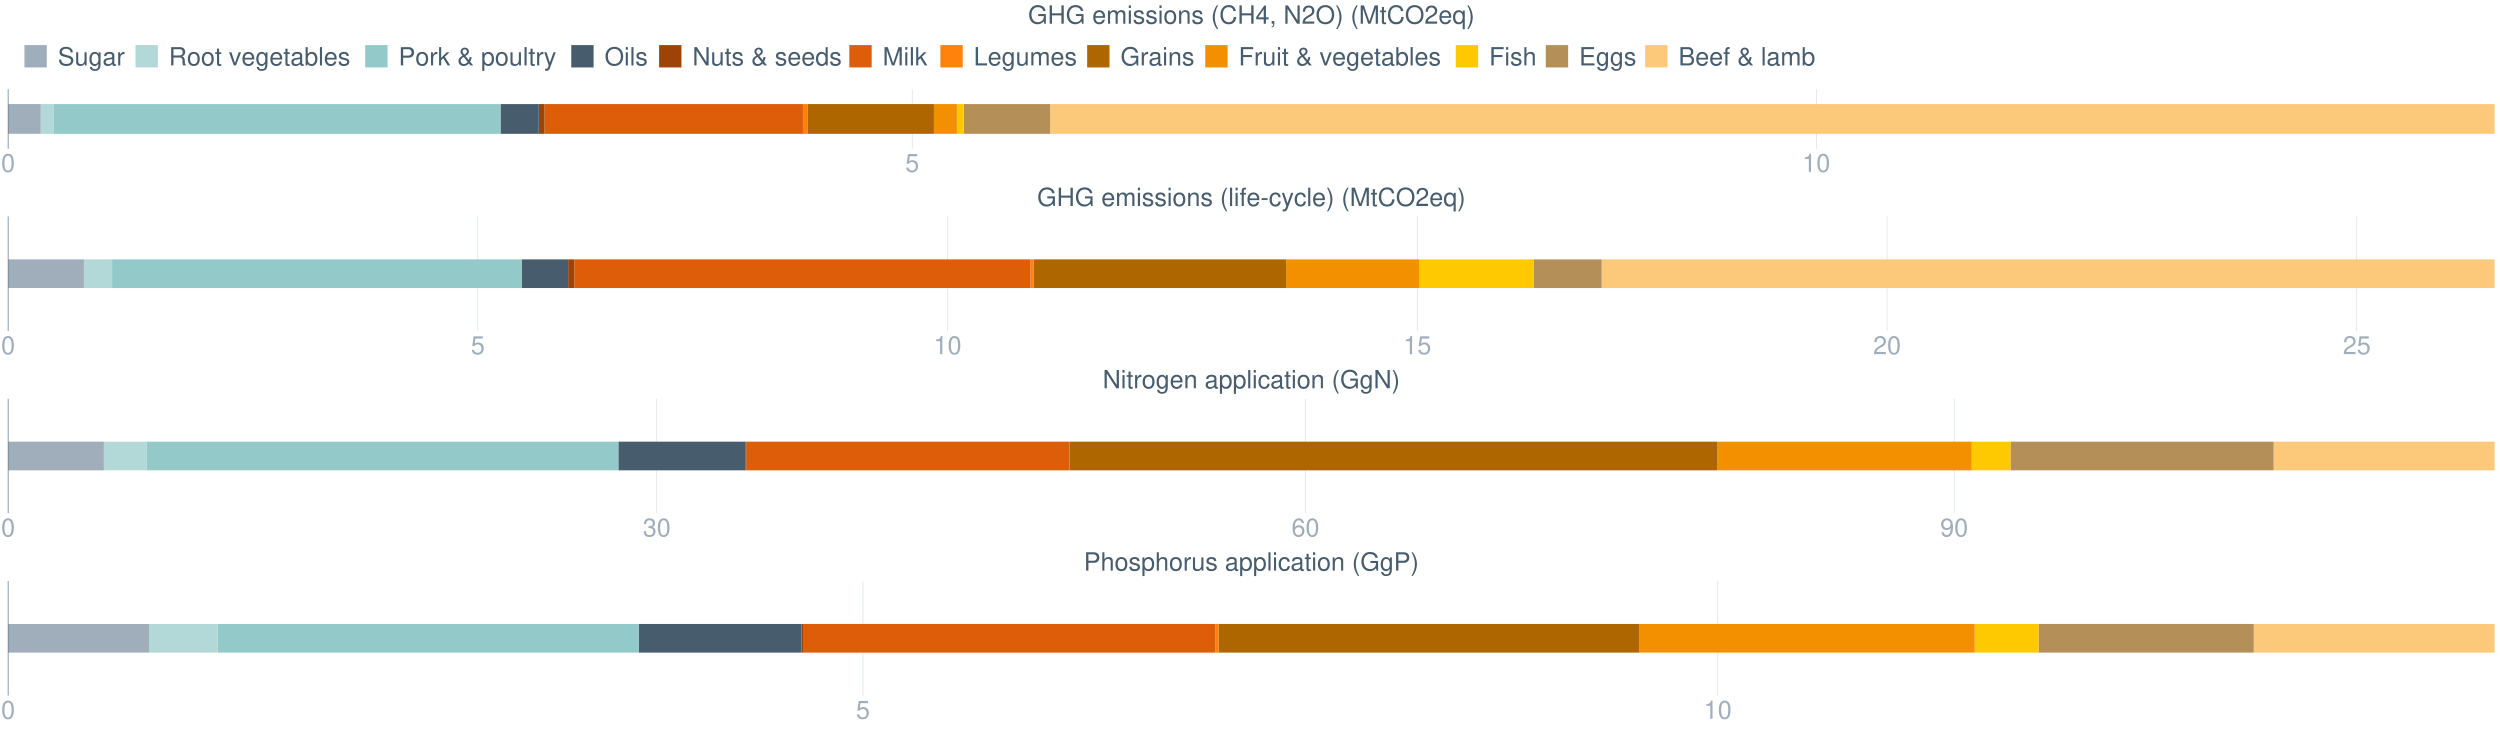<?xml version="1.0" encoding="UTF-8"?>
<svg xmlns="http://www.w3.org/2000/svg" xmlns:xlink="http://www.w3.org/1999/xlink" width="2468.571pt" height="720pt" viewBox="0 0 2468.571 720" version="1.1">
<defs>
<g>
<symbol overflow="visible" id="glyph0-0">
<path style="stroke:none;" d=""/>
</symbol>
<symbol overflow="visible" id="glyph0-1">
<path style="stroke:none;" d="M 6.828 -17.938 C 5.188 -17.938 3.703 -17.188 2.781 -15.984 C 1.641 -14.391 1.062 -12.016 1.062 -8.688 C 1.062 -2.625 3.047 0.578 6.828 0.578 C 10.547 0.578 12.578 -2.625 12.578 -8.531 C 12.578 -12.016 12.031 -14.344 10.875 -15.984 C 9.953 -17.219 8.484 -17.938 6.828 -17.938 Z M 6.828 -16 C 9.188 -16 10.344 -13.594 10.344 -8.734 C 10.344 -3.625 9.203 -1.234 6.781 -1.234 C 4.469 -1.234 3.297 -3.719 3.297 -8.656 C 3.297 -13.594 4.469 -16 6.828 -16 Z M 6.828 -16 "/>
</symbol>
<symbol overflow="visible" id="glyph0-2">
<path style="stroke:none;" d="M 11.812 -17.594 L 2.734 -17.594 L 1.422 -8.016 L 3.422 -8.016 C 4.438 -9.234 5.281 -9.656 6.672 -9.656 C 9.031 -9.656 10.5 -8.047 10.5 -5.438 C 10.5 -2.906 9.031 -1.359 6.656 -1.359 C 4.734 -1.359 3.578 -2.328 3.047 -4.312 L 0.875 -4.312 C 1.172 -2.875 1.422 -2.188 1.938 -1.531 C 2.922 -0.203 4.719 0.578 6.703 0.578 C 10.25 0.578 12.734 -2.016 12.734 -5.734 C 12.734 -9.203 10.422 -11.594 7.047 -11.594 C 5.812 -11.594 4.812 -11.266 3.797 -10.516 L 4.484 -15.438 L 11.812 -15.438 Z M 11.812 -17.594 "/>
</symbol>
<symbol overflow="visible" id="glyph0-3">
<path style="stroke:none;" d="M 6.422 -12.781 L 6.422 0 L 8.609 0 L 8.609 -17.938 L 7.172 -17.938 C 6.406 -15.188 5.906 -14.812 2.531 -14.359 L 2.531 -12.781 Z M 6.422 -12.781 "/>
</symbol>
<symbol overflow="visible" id="glyph0-4">
<path style="stroke:none;" d="M 14.781 -12.781 C 14.781 -14.016 14.719 -14.359 14.312 -15.203 C 13.328 -17.297 11.219 -18.391 8.156 -18.391 C 4.188 -18.391 1.734 -16.344 1.734 -13.078 C 1.734 -10.875 2.906 -9.484 5.281 -8.859 L 9.781 -7.672 C 12.078 -7.078 13.094 -6.156 13.094 -4.734 C 13.094 -3.766 12.578 -2.781 11.812 -2.234 C 11.094 -1.719 9.953 -1.469 8.484 -1.469 C 6.5 -1.469 5.188 -1.938 4.312 -2.984 C 3.641 -3.766 3.344 -4.641 3.375 -5.75 L 1.188 -5.75 C 1.219 -4.094 1.531 -3 2.266 -2.016 C 3.5 -0.297 5.578 0.578 8.344 0.578 C 10.5 0.578 12.25 0.078 13.422 -0.812 C 14.641 -1.781 15.406 -3.406 15.406 -4.969 C 15.406 -7.203 14.016 -8.828 11.562 -9.5 L 7.016 -10.719 C 4.844 -11.312 4.047 -12.016 4.047 -13.406 C 4.047 -15.234 5.656 -16.453 8.094 -16.453 C 10.969 -16.453 12.578 -15.156 12.609 -12.781 Z M 14.781 -12.781 "/>
</symbol>
<symbol overflow="visible" id="glyph0-5">
<path style="stroke:none;" d="M 11.953 0 L 11.953 -13 L 9.906 -13 L 9.906 -5.625 C 9.906 -2.984 8.516 -1.234 6.359 -1.234 C 4.719 -1.234 3.672 -2.234 3.672 -3.797 L 3.672 -13 L 1.609 -13 L 1.609 -2.984 C 1.609 -0.812 3.219 0.578 5.75 0.578 C 7.672 0.578 8.891 -0.094 10.094 -1.812 L 10.094 0 Z M 11.953 0 "/>
</symbol>
<symbol overflow="visible" id="glyph0-6">
<path style="stroke:none;" d="M 10.031 -13 L 10.031 -11.109 C 8.984 -12.672 7.844 -13.375 6.203 -13.375 C 3.047 -13.375 0.875 -10.453 0.875 -6.281 C 0.875 -4.094 1.391 -2.5 2.5 -1.188 C 3.469 -0.047 4.719 0.578 6.047 0.578 C 7.625 0.578 8.734 -0.125 9.828 -1.766 L 9.828 -1.094 C 9.828 2.375 8.859 3.672 6.281 3.672 C 4.516 3.672 3.594 2.984 3.406 1.484 L 1.297 1.484 C 1.484 3.891 3.406 5.406 6.234 5.406 C 8.141 5.406 9.719 4.781 10.562 3.75 C 11.562 2.531 11.938 0.922 11.938 -2.141 L 11.938 -13 Z M 6.406 -11.469 C 8.578 -11.469 9.828 -9.625 9.828 -6.328 C 9.828 -3.172 8.562 -1.344 6.406 -1.344 C 4.266 -1.344 3.031 -3.203 3.031 -6.406 C 3.031 -9.578 4.266 -11.469 6.406 -11.469 Z M 6.406 -11.469 "/>
</symbol>
<symbol overflow="visible" id="glyph0-7">
<path style="stroke:none;" d="M 13.281 -1.219 C 13.047 -1.172 12.953 -1.172 12.828 -1.172 C 12.109 -1.172 11.719 -1.531 11.719 -2.188 L 11.719 -9.828 C 11.719 -12.141 10.031 -13.375 6.828 -13.375 C 4.906 -13.375 3.406 -12.828 2.5 -11.859 C 1.906 -11.188 1.656 -10.453 1.609 -9.156 L 3.703 -9.156 C 3.875 -10.75 4.812 -11.469 6.75 -11.469 C 8.641 -11.469 9.656 -10.766 9.656 -9.531 L 9.656 -8.984 C 9.625 -8.094 9.188 -7.766 7.5 -7.547 C 4.562 -7.172 4.125 -7.078 3.328 -6.75 C 1.812 -6.109 1.047 -4.969 1.047 -3.281 C 1.047 -0.922 2.688 0.578 5.312 0.578 C 6.953 0.578 8.266 0 9.719 -1.344 C 9.875 0 10.516 0.578 11.859 0.578 C 12.312 0.578 12.578 0.516 13.281 0.344 Z M 9.656 -4.094 C 9.656 -3.406 9.453 -2.984 8.828 -2.406 C 7.984 -1.641 6.969 -1.234 5.75 -1.234 C 4.141 -1.234 3.203 -2.016 3.203 -3.328 C 3.203 -4.688 4.094 -5.391 6.328 -5.703 C 8.531 -6 8.953 -6.109 9.656 -6.422 Z M 9.656 -4.094 "/>
</symbol>
<symbol overflow="visible" id="glyph0-8">
<path style="stroke:none;" d="M 1.719 -13 L 1.719 0 L 3.797 0 L 3.797 -6.75 C 3.828 -9.875 5.109 -11.266 7.969 -11.188 L 7.969 -13.297 C 7.625 -13.344 7.422 -13.375 7.172 -13.375 C 5.828 -13.375 4.812 -12.578 3.625 -10.641 L 3.625 -13 Z M 1.719 -13 "/>
</symbol>
<symbol overflow="visible" id="glyph0-9">
<path style="stroke:none;" d="M 4.609 -7.797 L 10.562 -7.797 C 12.625 -7.797 13.547 -6.797 13.547 -4.562 L 13.516 -2.953 C 13.516 -1.844 13.719 -0.75 14.047 0 L 16.844 0 L 16.844 -0.578 C 15.984 -1.172 15.812 -1.812 15.75 -4.219 C 15.734 -7.203 15.266 -8.094 13.297 -8.938 C 15.328 -9.953 16.156 -11.172 16.156 -13.25 C 16.156 -16.375 14.219 -18.094 10.641 -18.094 L 2.312 -18.094 L 2.312 0 L 4.609 0 Z M 4.609 -9.828 L 4.609 -16.047 L 10.203 -16.047 C 11.484 -16.047 12.234 -15.859 12.797 -15.359 C 13.422 -14.844 13.75 -14.016 13.75 -12.953 C 13.75 -10.797 12.656 -9.828 10.203 -9.828 Z M 4.609 -9.828 "/>
</symbol>
<symbol overflow="visible" id="glyph0-10">
<path style="stroke:none;" d="M 6.75 -13.375 C 3.078 -13.375 0.891 -10.766 0.891 -6.406 C 0.891 -2.016 3.078 0.578 6.781 0.578 C 10.453 0.578 12.656 -2.031 12.656 -6.297 C 12.656 -10.812 10.516 -13.375 6.75 -13.375 Z M 6.781 -11.469 C 9.109 -11.469 10.5 -9.547 10.5 -6.328 C 10.5 -3.25 9.062 -1.344 6.781 -1.344 C 4.469 -1.344 3.047 -3.25 3.047 -6.406 C 3.047 -9.547 4.469 -11.469 6.781 -11.469 Z M 6.781 -11.469 "/>
</symbol>
<symbol overflow="visible" id="glyph0-11">
<path style="stroke:none;" d="M 6.297 -13 L 4.172 -13 L 4.172 -16.578 L 2.109 -16.578 L 2.109 -13 L 0.344 -13 L 0.344 -11.312 L 2.109 -11.312 L 2.109 -1.484 C 2.109 -0.156 3 0.578 4.609 0.578 C 5.156 0.578 5.609 0.516 6.297 0.391 L 6.297 -1.344 C 6 -1.266 5.734 -1.234 5.312 -1.234 C 4.422 -1.234 4.172 -1.484 4.172 -2.406 L 4.172 -11.312 L 6.297 -11.312 Z M 6.297 -13 "/>
</symbol>
<symbol overflow="visible" id="glyph0-12">
<path style="stroke:none;" d=""/>
</symbol>
<symbol overflow="visible" id="glyph0-13">
<path style="stroke:none;" d="M 7.078 0 L 12.062 -13 L 9.719 -13 L 6.047 -2.453 L 2.578 -13 L 0.25 -13 L 4.812 0 Z M 7.078 0 "/>
</symbol>
<symbol overflow="visible" id="glyph0-14">
<path style="stroke:none;" d="M 12.734 -5.812 C 12.734 -7.797 12.578 -8.984 12.203 -9.953 C 11.359 -12.078 9.375 -13.375 6.953 -13.375 C 3.328 -13.375 1 -10.625 1 -6.328 C 1 -2.031 3.219 0.578 6.891 0.578 C 9.875 0.578 11.938 -1.109 12.453 -3.938 L 10.375 -3.938 C 9.797 -2.234 8.641 -1.344 6.969 -1.344 C 5.656 -1.344 4.547 -1.938 3.844 -3.031 C 3.344 -3.766 3.172 -4.516 3.156 -5.812 Z M 3.203 -7.5 C 3.375 -9.906 4.844 -11.469 6.922 -11.469 C 9.031 -11.469 10.5 -9.828 10.5 -7.5 Z M 3.203 -7.5 "/>
</symbol>
<symbol overflow="visible" id="glyph0-15">
<path style="stroke:none;" d="M 1.344 -18.094 L 1.344 0 L 3.203 0 L 3.203 -1.656 C 4.188 -0.156 5.516 0.578 7.312 0.578 C 10.75 0.578 12.984 -2.234 12.984 -6.547 C 12.984 -10.766 10.875 -13.375 7.422 -13.375 C 5.625 -13.375 4.359 -12.703 3.406 -11.234 L 3.406 -18.094 Z M 7.016 -11.438 C 9.328 -11.438 10.812 -9.422 10.812 -6.328 C 10.812 -3.375 9.281 -1.359 7.016 -1.359 C 4.812 -1.359 3.406 -3.344 3.406 -6.406 C 3.406 -9.453 4.812 -11.438 7.016 -11.438 Z M 7.016 -11.438 "/>
</symbol>
<symbol overflow="visible" id="glyph0-16">
<path style="stroke:none;" d="M 3.766 -18.094 L 1.688 -18.094 L 1.688 0 L 3.766 0 Z M 3.766 -18.094 "/>
</symbol>
<symbol overflow="visible" id="glyph0-17">
<path style="stroke:none;" d="M 10.875 -9.375 C 10.844 -11.938 9.156 -13.375 6.156 -13.375 C 3.125 -13.375 1.172 -11.812 1.172 -9.406 C 1.172 -7.375 2.203 -6.406 5.281 -5.656 L 7.219 -5.188 C 8.656 -4.844 9.234 -4.312 9.234 -3.406 C 9.234 -2.156 8.016 -1.344 6.203 -1.344 C 5.094 -1.344 4.141 -1.656 3.625 -2.203 C 3.297 -2.578 3.156 -2.953 3.031 -3.875 L 0.844 -3.875 C 0.938 -0.875 2.625 0.578 6.031 0.578 C 9.297 0.578 11.391 -1.047 11.391 -3.547 C 11.391 -5.484 10.297 -6.547 7.719 -7.172 L 5.734 -7.641 C 4.047 -8.047 3.328 -8.578 3.328 -9.5 C 3.328 -10.719 4.391 -11.469 6.078 -11.469 C 7.734 -11.469 8.641 -10.75 8.688 -9.375 Z M 10.875 -9.375 "/>
</symbol>
<symbol overflow="visible" id="glyph0-18">
<path style="stroke:none;" d="M 4.562 -7.672 L 10.25 -7.672 C 11.656 -7.672 12.781 -8.094 13.75 -8.953 C 14.844 -9.953 15.312 -11.109 15.312 -12.781 C 15.312 -16.172 13.297 -18.094 9.719 -18.094 L 2.266 -18.094 L 2.266 0 L 4.562 0 Z M 4.562 -9.703 L 4.562 -16.047 L 9.375 -16.047 C 11.594 -16.047 12.906 -14.859 12.906 -12.875 C 12.906 -10.891 11.594 -9.703 9.375 -9.703 Z M 4.562 -9.703 "/>
</symbol>
<symbol overflow="visible" id="glyph0-19">
<path style="stroke:none;" d="M 3.5 -18.094 L 1.438 -18.094 L 1.438 0 L 3.5 0 L 3.5 -5.062 L 5.516 -7.047 L 9.906 0 L 12.453 0 L 7.141 -8.516 L 11.656 -13 L 9 -13 L 3.5 -7.5 Z M 3.5 -18.094 "/>
</symbol>
<symbol overflow="visible" id="glyph0-20">
<path style="stroke:none;" d="M 12.234 -8.281 C 12.25 -7.391 11.953 -6.203 11.469 -5.328 L 8.156 -9.375 C 10.75 -10.844 11.594 -11.906 11.594 -13.703 C 11.594 -15.984 9.906 -17.594 7.547 -17.594 C 5.156 -17.594 3.297 -15.875 3.297 -13.703 C 3.297 -12.531 3.75 -11.609 5.312 -9.656 C 2.203 -7.859 1.297 -6.656 1.297 -4.359 C 1.297 -1.391 3.328 0.578 6.375 0.578 C 7.625 0.578 8.766 0.266 9.656 -0.297 C 10.172 -0.641 10.594 -1 11.562 -1.938 L 13.094 0 L 15.812 0 L 12.781 -3.75 C 13.703 -5.156 14.219 -6.797 14.219 -8.281 Z M 7.078 -10.688 C 5.562 -12.438 5.328 -12.828 5.328 -13.719 C 5.328 -15.016 6.172 -15.859 7.469 -15.859 C 8.703 -15.859 9.625 -14.969 9.625 -13.75 C 9.625 -12.656 8.953 -11.859 7.078 -10.688 Z M 10.375 -3.406 C 8.984 -1.938 7.922 -1.359 6.625 -1.359 C 4.844 -1.359 3.375 -2.781 3.375 -4.547 C 3.375 -5.938 4.141 -6.922 6.406 -8.359 Z M 10.375 -3.406 "/>
</symbol>
<symbol overflow="visible" id="glyph0-21">
<path style="stroke:none;" d="M 1.344 5.406 L 3.422 5.406 L 3.422 -1.359 C 4.516 -0.031 5.734 0.578 7.422 0.578 C 10.797 0.578 12.984 -2.141 12.984 -6.281 C 12.984 -10.641 10.844 -13.375 7.391 -13.375 C 5.625 -13.375 4.219 -12.578 3.25 -11.047 L 3.25 -13 L 1.344 -13 Z M 7.047 -11.438 C 9.328 -11.438 10.812 -9.422 10.812 -6.328 C 10.812 -3.375 9.297 -1.359 7.047 -1.359 C 4.844 -1.359 3.422 -3.344 3.422 -6.406 C 3.422 -9.453 4.844 -11.438 7.047 -11.438 Z M 7.047 -11.438 "/>
</symbol>
<symbol overflow="visible" id="glyph0-22">
<path style="stroke:none;" d="M 9.625 -13 L 6.031 -2.875 L 2.703 -13 L 0.5 -13 L 4.891 0.047 L 4.094 2.109 C 3.75 3.031 3.297 3.375 2.438 3.375 C 2.078 3.375 1.781 3.328 1.344 3.219 L 1.344 5.094 C 1.766 5.312 2.188 5.406 2.734 5.406 C 3.406 5.406 4.125 5.188 4.672 4.781 C 5.312 4.312 5.688 3.766 6.078 2.734 L 11.859 -13 Z M 9.625 -13 "/>
</symbol>
<symbol overflow="visible" id="glyph0-23">
<path style="stroke:none;" d="M 9.656 -18.391 C 4.469 -18.391 0.938 -14.562 0.938 -8.906 C 0.938 -3.219 4.438 0.578 9.672 0.578 C 11.891 0.578 13.828 -0.094 15.281 -1.344 C 17.25 -3 18.406 -5.812 18.406 -8.766 C 18.406 -14.594 14.969 -18.391 9.656 -18.391 Z M 9.656 -16.344 C 13.578 -16.344 16.109 -13.406 16.109 -8.812 C 16.109 -4.438 13.5 -1.469 9.672 -1.469 C 5.812 -1.469 3.25 -4.438 3.25 -8.906 C 3.25 -13.375 5.812 -16.344 9.656 -16.344 Z M 9.656 -16.344 "/>
</symbol>
<symbol overflow="visible" id="glyph0-24">
<path style="stroke:none;" d="M 3.719 -13 L 1.656 -13 L 1.656 0 L 3.719 0 Z M 3.719 -18.094 L 1.641 -18.094 L 1.641 -15.484 L 3.719 -15.484 Z M 3.719 -18.094 "/>
</symbol>
<symbol overflow="visible" id="glyph0-25">
<path style="stroke:none;" d="M 16.031 -18.094 L 13.844 -18.094 L 13.844 -3.297 L 4.391 -18.094 L 1.891 -18.094 L 1.891 0 L 4.062 0 L 4.062 -14.672 L 13.422 0 L 16.031 0 Z M 16.031 -18.094 "/>
</symbol>
<symbol overflow="visible" id="glyph0-26">
<path style="stroke:none;" d="M 12.281 -18.094 L 10.219 -18.094 L 10.219 -11.359 C 9.359 -12.672 7.969 -13.375 6.234 -13.375 C 2.859 -13.375 0.641 -10.672 0.641 -6.531 C 0.641 -2.141 2.781 0.578 6.297 0.578 C 8.094 0.578 9.328 -0.094 10.453 -1.719 L 10.453 0 L 12.281 0 Z M 6.578 -11.438 C 8.812 -11.438 10.219 -9.484 10.219 -6.359 C 10.219 -3.344 8.781 -1.359 6.594 -1.359 C 4.312 -1.359 2.797 -3.375 2.797 -6.406 C 2.797 -9.422 4.312 -11.438 6.578 -11.438 Z M 6.578 -11.438 "/>
</symbol>
<symbol overflow="visible" id="glyph0-27">
<path style="stroke:none;" d="M 11.609 0 L 16.703 -15.156 L 16.703 0 L 18.875 0 L 18.875 -18.094 L 15.688 -18.094 L 10.422 -2.328 L 5.062 -18.094 L 1.859 -18.094 L 1.859 0 L 4.047 0 L 4.047 -15.156 L 9.188 0 Z M 11.609 0 "/>
</symbol>
<symbol overflow="visible" id="glyph0-28">
<path style="stroke:none;" d="M 4.297 -18.094 L 1.984 -18.094 L 1.984 0 L 13.219 0 L 13.219 -2.031 L 4.297 -2.031 Z M 4.297 -18.094 "/>
</symbol>
<symbol overflow="visible" id="glyph0-29">
<path style="stroke:none;" d="M 1.734 -13 L 1.734 0 L 3.828 0 L 3.828 -8.156 C 3.828 -10.047 5.188 -11.562 6.875 -11.562 C 8.406 -11.562 9.281 -10.625 9.281 -8.953 L 9.281 0 L 11.359 0 L 11.359 -8.156 C 11.359 -10.047 12.734 -11.562 14.422 -11.562 C 15.922 -11.562 16.828 -10.594 16.828 -8.953 L 16.828 0 L 18.906 0 L 18.906 -9.75 C 18.906 -12.078 17.562 -13.375 15.141 -13.375 C 13.406 -13.375 12.359 -12.859 11.141 -11.391 C 10.375 -12.781 9.328 -13.375 7.641 -13.375 C 5.906 -13.375 4.734 -12.734 3.641 -11.172 L 3.641 -13 Z M 1.734 -13 "/>
</symbol>
<symbol overflow="visible" id="glyph0-30">
<path style="stroke:none;" d="M 17.594 -9.547 L 10.047 -9.547 L 10.047 -7.516 L 15.562 -7.516 L 15.562 -7.016 C 15.562 -3.797 13.172 -1.469 9.875 -1.469 C 8.047 -1.469 6.375 -2.141 5.312 -3.297 C 4.125 -4.594 3.406 -6.75 3.406 -8.984 C 3.406 -13.422 5.938 -16.344 9.75 -16.344 C 12.5 -16.344 14.484 -14.938 14.984 -12.609 L 17.344 -12.609 C 16.703 -16.281 13.922 -18.391 9.781 -18.391 C 7.562 -18.391 5.781 -17.812 4.359 -16.656 C 2.266 -14.906 1.094 -12.109 1.094 -8.859 C 1.094 -3.297 4.484 0.578 9.375 0.578 C 11.828 0.578 13.766 -0.344 15.562 -2.312 L 16.125 0.094 L 17.594 0.094 Z M 17.594 -9.547 "/>
</symbol>
<symbol overflow="visible" id="glyph0-31">
<path style="stroke:none;" d="M 1.734 -13 L 1.734 0 L 3.828 0 L 3.828 -7.172 C 3.828 -9.828 5.203 -11.562 7.344 -11.562 C 8.984 -11.562 10.031 -10.562 10.031 -9 L 10.031 0 L 12.078 0 L 12.078 -9.828 C 12.078 -11.984 10.469 -13.375 7.969 -13.375 C 6.031 -13.375 4.781 -12.625 3.641 -10.812 L 3.641 -13 Z M 1.734 -13 "/>
</symbol>
<symbol overflow="visible" id="glyph0-32">
<path style="stroke:none;" d="M 4.547 -8.234 L 13.172 -8.234 L 13.172 -10.266 L 4.547 -10.266 L 4.547 -16.047 L 14.359 -16.047 L 14.359 -18.094 L 2.234 -18.094 L 2.234 0 L 4.547 0 Z M 4.547 -8.234 "/>
</symbol>
<symbol overflow="visible" id="glyph0-33">
<path style="stroke:none;" d="M 1.734 -18.094 L 1.734 0 L 3.797 0 L 3.797 -7.172 C 3.797 -9.828 5.188 -11.562 7.312 -11.562 C 8.016 -11.562 8.656 -11.359 9.156 -10.984 C 9.75 -10.547 10 -9.922 10 -9 L 10 0 L 12.062 0 L 12.062 -9.828 C 12.062 -12.016 10.5 -13.375 7.969 -13.375 C 6.125 -13.375 5.016 -12.797 3.797 -11.219 L 3.797 -18.094 Z M 1.734 -18.094 "/>
</symbol>
<symbol overflow="visible" id="glyph0-34">
<path style="stroke:none;" d="M 4.547 -8.234 L 14.391 -8.234 L 14.391 -10.266 L 4.547 -10.266 L 4.547 -16.047 L 14.766 -16.047 L 14.766 -18.094 L 2.234 -18.094 L 2.234 0 L 15.203 0 L 15.203 -2.031 L 4.547 -2.031 Z M 4.547 -8.234 "/>
</symbol>
<symbol overflow="visible" id="glyph0-35">
<path style="stroke:none;" d="M 1.953 0 L 10.125 0 C 11.828 0 13.094 -0.469 14.062 -1.516 C 14.969 -2.453 15.453 -3.75 15.453 -5.156 C 15.453 -7.344 14.469 -8.656 12.156 -9.547 C 13.828 -10.328 14.672 -11.641 14.672 -13.5 C 14.672 -14.844 14.172 -15.984 13.219 -16.828 C 12.25 -17.688 11.047 -18.094 9.297 -18.094 L 1.953 -18.094 Z M 4.266 -10.297 L 4.266 -16.047 L 8.734 -16.047 C 10.031 -16.047 10.75 -15.875 11.359 -15.406 C 12.016 -14.906 12.359 -14.172 12.359 -13.172 C 12.359 -12.188 12.016 -11.438 11.359 -10.938 C 10.75 -10.469 10.031 -10.297 8.734 -10.297 Z M 4.266 -2.031 L 4.266 -8.266 L 9.906 -8.266 C 11.938 -8.266 13.156 -7.094 13.156 -5.141 C 13.156 -3.203 11.938 -2.031 9.906 -2.031 Z M 4.266 -2.031 "/>
</symbol>
<symbol overflow="visible" id="glyph0-36">
<path style="stroke:none;" d="M 6.406 -13 L 4.25 -13 L 4.25 -15.031 C 4.25 -15.906 4.719 -16.344 5.688 -16.344 C 5.859 -16.344 5.938 -16.344 6.406 -16.328 L 6.406 -18.031 C 5.938 -18.141 5.656 -18.156 5.234 -18.156 C 3.328 -18.156 2.188 -17.078 2.188 -15.203 L 2.188 -13 L 0.453 -13 L 0.453 -11.312 L 2.188 -11.312 L 2.188 0 L 4.25 0 L 4.25 -11.312 L 6.406 -11.312 Z M 6.406 -13 "/>
</symbol>
<symbol overflow="visible" id="glyph0-37">
<path style="stroke:none;" d="M 13.672 -8.234 L 13.672 0 L 15.984 0 L 15.984 -18.094 L 13.672 -18.094 L 13.672 -10.266 L 4.359 -10.266 L 4.359 -18.094 L 2.062 -18.094 L 2.062 0 L 4.359 0 L 4.359 -8.234 Z M 13.672 -8.234 "/>
</symbol>
<symbol overflow="visible" id="glyph0-38">
<path style="stroke:none;" d="M 5.859 -18.094 C 3.375 -14.844 1.812 -10.328 1.812 -6.422 C 1.812 -2.5 3.375 2.016 5.859 5.266 L 7.219 5.266 C 5.031 1.719 3.828 -2.453 3.828 -6.422 C 3.828 -10.375 5.031 -14.562 7.219 -18.094 Z M 5.859 -18.094 "/>
</symbol>
<symbol overflow="visible" id="glyph0-39">
<path style="stroke:none;" d="M 16.422 -12.484 C 15.703 -16.453 13.422 -18.391 9.453 -18.391 C 7.016 -18.391 5.062 -17.609 3.719 -16.125 C 2.078 -14.344 1.188 -11.766 1.188 -8.828 C 1.188 -5.859 2.109 -3.297 3.797 -1.531 C 5.203 -0.094 7 0.578 9.359 0.578 C 13.766 0.578 16.25 -1.812 16.797 -6.594 L 14.422 -6.594 C 14.219 -5.359 13.969 -4.516 13.594 -3.797 C 12.859 -2.312 11.312 -1.469 9.375 -1.469 C 5.781 -1.469 3.5 -4.344 3.5 -8.859 C 3.5 -13.5 5.656 -16.344 9.188 -16.344 C 10.641 -16.344 12.016 -15.922 12.75 -15.203 C 13.422 -14.594 13.797 -13.844 14.062 -12.484 Z M 16.422 -12.484 "/>
</symbol>
<symbol overflow="visible" id="glyph0-40">
<path style="stroke:none;" d="M 8.109 -4.344 L 8.109 0 L 10.297 0 L 10.297 -4.344 L 12.906 -4.344 L 12.906 -6.297 L 10.297 -6.297 L 10.297 -17.938 L 8.688 -17.938 L 0.688 -6.656 L 0.688 -4.344 Z M 8.109 -6.297 L 2.609 -6.297 L 8.109 -14.219 Z M 8.109 -6.297 "/>
</symbol>
<symbol overflow="visible" id="glyph0-41">
<path style="stroke:none;" d="M 2.156 -2.578 L 2.156 0 L 3.641 0 L 3.641 0.453 C 3.641 2.156 3.328 2.656 2.156 2.703 L 2.156 3.641 C 3.797 3.703 4.766 2.5 4.766 0.391 L 4.766 -2.578 Z M 2.156 -2.578 "/>
</symbol>
<symbol overflow="visible" id="glyph0-42">
<path style="stroke:none;" d="M 12.562 -2.156 L 3.297 -2.156 C 3.516 -3.641 4.312 -4.594 6.469 -5.906 L 8.953 -7.297 C 11.406 -8.656 12.672 -10.5 12.672 -12.703 C 12.672 -14.188 12.078 -15.578 11.047 -16.547 C 10 -17.5 8.703 -17.938 7.047 -17.938 C 4.812 -17.938 3.156 -17.141 2.188 -15.609 C 1.562 -14.672 1.297 -13.547 1.234 -11.734 L 3.422 -11.734 C 3.5 -12.953 3.641 -13.672 3.938 -14.266 C 4.516 -15.359 5.656 -16.031 6.969 -16.031 C 8.953 -16.031 10.453 -14.594 10.453 -12.656 C 10.453 -11.219 9.625 -9.969 8.062 -9.078 L 5.781 -7.734 C 2.109 -5.625 1.047 -3.938 0.844 -0.031 L 12.562 -0.031 Z M 12.562 -2.156 "/>
</symbol>
<symbol overflow="visible" id="glyph0-43">
<path style="stroke:none;" d="M 2.312 5.266 C 4.781 2.016 6.359 -2.5 6.359 -6.406 C 6.359 -10.328 4.781 -14.844 2.312 -18.094 L 0.938 -18.094 C 3.125 -14.547 4.344 -10.375 4.344 -6.406 C 4.344 -2.453 3.125 1.734 0.938 5.266 Z M 2.312 5.266 "/>
</symbol>
<symbol overflow="visible" id="glyph0-44">
<path style="stroke:none;" d="M 12.281 5.406 L 12.281 -13 L 10.453 -13 L 10.453 -11.266 C 9.484 -12.625 8.016 -13.375 6.297 -13.375 C 2.875 -13.375 0.641 -10.562 0.641 -6.25 C 0.641 -2.031 2.75 0.578 6.203 0.578 C 8.016 0.578 9.25 -0.078 10.219 -1.484 L 10.219 5.406 Z M 6.594 -11.438 C 8.812 -11.438 10.219 -9.484 10.219 -6.328 C 10.219 -3.344 8.781 -1.359 6.594 -1.359 C 4.312 -1.359 2.797 -3.375 2.797 -6.406 C 2.797 -9.422 4.312 -11.438 6.594 -11.438 Z M 6.594 -11.438 "/>
</symbol>
<symbol overflow="visible" id="glyph0-45">
<path style="stroke:none;" d="M 7.047 -7.734 L 1.141 -7.734 L 1.141 -5.953 L 7.047 -5.953 Z M 7.047 -7.734 "/>
</symbol>
<symbol overflow="visible" id="glyph0-46">
<path style="stroke:none;" d="M 11.688 -8.641 C 11.594 -9.906 11.312 -10.719 10.812 -11.438 C 9.922 -12.656 8.359 -13.375 6.547 -13.375 C 3.031 -13.375 0.766 -10.594 0.766 -6.281 C 0.766 -2.078 3 0.578 6.531 0.578 C 9.625 0.578 11.594 -1.297 11.828 -4.469 L 9.75 -4.469 C 9.406 -2.375 8.344 -1.344 6.578 -1.344 C 4.297 -1.344 2.922 -3.203 2.922 -6.281 C 2.922 -9.531 4.266 -11.469 6.531 -11.469 C 8.266 -11.469 9.359 -10.453 9.609 -8.641 Z M 11.688 -8.641 "/>
</symbol>
<symbol overflow="visible" id="glyph0-47">
<path style="stroke:none;" d="M 5.484 -8.266 L 6.672 -8.266 C 9.062 -8.266 10.328 -7.141 10.328 -4.984 C 10.328 -2.734 8.953 -1.359 6.703 -1.359 C 4.297 -1.359 3.125 -2.578 2.984 -5.203 L 0.797 -5.203 C 0.891 -3.766 1.141 -2.828 1.562 -2.031 C 2.484 -0.297 4.188 0.578 6.594 0.578 C 10.219 0.578 12.562 -1.609 12.562 -5.016 C 12.562 -7.297 11.688 -8.531 9.578 -9.281 C 11.219 -9.953 12.031 -11.188 12.031 -13 C 12.031 -16.078 10.031 -17.938 6.672 -17.938 C 3.125 -17.938 1.234 -15.953 1.172 -12.156 L 3.344 -12.156 C 3.375 -13.25 3.469 -13.875 3.75 -14.422 C 4.25 -15.438 5.328 -16.031 6.703 -16.031 C 8.641 -16.031 9.797 -14.859 9.797 -12.922 C 9.797 -11.656 9.359 -10.891 8.391 -10.469 C 7.797 -10.219 7 -10.125 5.484 -10.094 Z M 5.484 -8.266 "/>
</symbol>
<symbol overflow="visible" id="glyph0-48">
<path style="stroke:none;" d="M 12.359 -13.281 C 11.938 -16.203 10.047 -17.938 7.375 -17.938 C 5.438 -17.938 3.703 -17 2.656 -15.391 C 1.531 -13.625 1.062 -11.438 1.062 -8.188 C 1.062 -5.156 1.484 -3.25 2.562 -1.656 C 3.5 -0.203 5.031 0.578 6.969 0.578 C 10.328 0.578 12.734 -1.938 12.734 -5.438 C 12.734 -8.734 10.5 -11.062 7.344 -11.062 C 5.609 -11.062 4.25 -10.422 3.297 -9.109 C 3.328 -13.547 4.719 -16 7.219 -16 C 8.766 -16 9.828 -15.016 10.172 -13.281 Z M 7.078 -9.125 C 9.188 -9.125 10.5 -7.641 10.5 -5.266 C 10.5 -3 9 -1.359 7 -1.359 C 4.969 -1.359 3.422 -3.078 3.422 -5.359 C 3.422 -7.594 4.906 -9.125 7.078 -9.125 Z M 7.078 -9.125 "/>
</symbol>
<symbol overflow="visible" id="glyph0-49">
<path style="stroke:none;" d="M 1.312 -4.094 C 1.734 -1.172 3.625 0.578 6.297 0.578 C 8.266 0.578 10 -0.375 11.047 -1.984 C 12.141 -3.75 12.625 -5.938 12.625 -9.188 C 12.625 -12.203 12.188 -14.125 11.141 -15.703 C 10.172 -17.172 8.641 -17.938 6.703 -17.938 C 3.344 -17.938 0.938 -15.438 0.938 -11.953 C 0.938 -8.656 3.172 -6.328 6.359 -6.328 C 8.016 -6.328 9.25 -6.922 10.375 -8.281 C 10.344 -3.828 8.953 -1.359 6.453 -1.359 C 4.906 -1.359 3.844 -2.359 3.5 -4.094 Z M 6.672 -16.031 C 8.703 -16.031 10.25 -14.312 10.25 -12.016 C 10.25 -9.797 8.766 -8.266 6.594 -8.266 C 4.484 -8.266 3.172 -9.75 3.172 -12.141 C 3.172 -14.391 4.641 -16.031 6.672 -16.031 Z M 6.672 -16.031 "/>
</symbol>
</g>
<clipPath id="clip1">
  <path d="M 7.992 88.074 L 9 88.074 L 9 147.836 L 7.992 147.836 Z M 7.992 88.074 "/>
</clipPath>
<clipPath id="clip2">
  <path d="M 900 88.074 L 901 88.074 L 901 147.836 L 900 147.836 Z M 900 88.074 "/>
</clipPath>
<clipPath id="clip3">
  <path d="M 1793 88.074 L 1794 88.074 L 1794 147.836 L 1793 147.836 Z M 1793 88.074 "/>
</clipPath>
<clipPath id="clip4">
  <path d="M 7.992 102 L 41 102 L 41 133 L 7.992 133 Z M 7.992 102 "/>
</clipPath>
<clipPath id="clip5">
  <path d="M 7.992 213.695 L 9 213.695 L 9 327.836 L 7.992 327.836 Z M 7.992 213.695 "/>
</clipPath>
<clipPath id="clip6">
  <path d="M 471 213.695 L 473 213.695 L 473 327.836 L 471 327.836 Z M 471 213.695 "/>
</clipPath>
<clipPath id="clip7">
  <path d="M 935 213.695 L 936 213.695 L 936 327.836 L 935 327.836 Z M 935 213.695 "/>
</clipPath>
<clipPath id="clip8">
  <path d="M 1399 213.695 L 1400 213.695 L 1400 327.836 L 1399 327.836 Z M 1399 213.695 "/>
</clipPath>
<clipPath id="clip9">
  <path d="M 1863 213.695 L 1864 213.695 L 1864 327.836 L 1863 327.836 Z M 1863 213.695 "/>
</clipPath>
<clipPath id="clip10">
  <path d="M 2326 213.695 L 2328 213.695 L 2328 327.836 L 2326 327.836 Z M 2326 213.695 "/>
</clipPath>
<clipPath id="clip11">
  <path d="M 7.992 256 L 83 256 L 83 285 L 7.992 285 Z M 7.992 256 "/>
</clipPath>
<clipPath id="clip12">
  <path d="M 7.992 393.695 L 9 393.695 L 9 507.836 L 7.992 507.836 Z M 7.992 393.695 "/>
</clipPath>
<clipPath id="clip13">
  <path d="M 648 393.695 L 649 393.695 L 649 507.836 L 648 507.836 Z M 648 393.695 "/>
</clipPath>
<clipPath id="clip14">
  <path d="M 1288 393.695 L 1290 393.695 L 1290 507.836 L 1288 507.836 Z M 1288 393.695 "/>
</clipPath>
<clipPath id="clip15">
  <path d="M 1929 393.695 L 1930 393.695 L 1930 507.836 L 1929 507.836 Z M 1929 393.695 "/>
</clipPath>
<clipPath id="clip16">
  <path d="M 7.992 436 L 103 436 L 103 465 L 7.992 465 Z M 7.992 436 "/>
</clipPath>
<clipPath id="clip17">
  <path d="M 7.992 573.695 L 9 573.695 L 9 687.836 L 7.992 687.836 Z M 7.992 573.695 "/>
</clipPath>
<clipPath id="clip18">
  <path d="M 851 573.695 L 853 573.695 L 853 687.836 L 851 687.836 Z M 851 573.695 "/>
</clipPath>
<clipPath id="clip19">
  <path d="M 1695 573.695 L 1697 573.695 L 1697 687.836 L 1695 687.836 Z M 1695 573.695 "/>
</clipPath>
<clipPath id="clip20">
  <path d="M 7.992 616 L 148 616 L 148 645 L 7.992 645 Z M 7.992 616 "/>
</clipPath>
</defs>
<g id="surface29735">
<g clip-path="url(#clip1)" clip-rule="nonzero">
<path style="fill:none;stroke-width:0.553;stroke-linecap:butt;stroke-linejoin:round;stroke:rgb(81.176%,85.098%,89.804%);stroke-opacity:1;stroke-miterlimit:10;" d="M 7.992 146.836 L 7.992 88.074 "/>
</g>
<g clip-path="url(#clip2)" clip-rule="nonzero">
<path style="fill:none;stroke-width:0.553;stroke-linecap:butt;stroke-linejoin:round;stroke:rgb(81.176%,85.098%,89.804%);stroke-opacity:1;stroke-miterlimit:10;" d="M 900.723 146.836 L 900.723 88.074 "/>
</g>
<g clip-path="url(#clip3)" clip-rule="nonzero">
<path style="fill:none;stroke-width:0.553;stroke-linecap:butt;stroke-linejoin:round;stroke:rgb(81.176%,85.098%,89.804%);stroke-opacity:1;stroke-miterlimit:10;" d="M 1793.453 146.836 L 1793.453 88.074 "/>
</g>
<path style=" stroke:none;fill-rule:nonzero;fill:rgb(98.824%,78.824%,47.843%);fill-opacity:1;" d="M 1036.922 102.766 L 2463.246 102.766 L 2463.246 132.145 L 1036.922 132.145 Z M 1036.922 102.766 "/>
<path style=" stroke:none;fill-rule:nonzero;fill:rgb(70.588%,56.078%,34.118%);fill-opacity:1;" d="M 951.59 102.766 L 1036.918 102.766 L 1036.918 132.145 L 951.59 132.145 Z M 951.59 102.766 "/>
<path style=" stroke:none;fill-rule:nonzero;fill:rgb(100%,78.824%,0%);fill-opacity:1;" d="M 944.879 102.766 L 951.594 102.766 L 951.594 132.145 L 944.879 132.145 Z M 944.879 102.766 "/>
<path style=" stroke:none;fill-rule:nonzero;fill:rgb(95.294%,56.471%,0%);fill-opacity:1;" d="M 922.195 102.766 L 944.879 102.766 L 944.879 132.145 L 922.195 132.145 Z M 922.195 102.766 "/>
<path style=" stroke:none;fill-rule:nonzero;fill:rgb(67.843%,40%,0%);fill-opacity:1;" d="M 797.207 102.766 L 922.191 102.766 L 922.191 132.145 L 797.207 132.145 Z M 797.207 102.766 "/>
<path style=" stroke:none;fill-rule:nonzero;fill:rgb(100%,50.98%,4.706%);fill-opacity:1;" d="M 792.855 102.766 L 797.207 102.766 L 797.207 132.145 L 792.855 132.145 Z M 792.855 102.766 "/>
<path style=" stroke:none;fill-rule:nonzero;fill:rgb(87.059%,36.471%,3.529%);fill-opacity:1;" d="M 537.68 102.766 L 792.855 102.766 L 792.855 132.145 L 537.68 132.145 Z M 537.68 102.766 "/>
<path style=" stroke:none;fill-rule:nonzero;fill:rgb(61.961%,25.882%,2.353%);fill-opacity:1;" d="M 532.008 102.766 L 537.68 102.766 L 537.68 132.145 L 532.008 132.145 Z M 532.008 102.766 "/>
<path style=" stroke:none;fill-rule:nonzero;fill:rgb(27.843%,36.078%,42.745%);fill-opacity:1;" d="M 494.203 102.766 L 532.004 102.766 L 532.004 132.145 L 494.203 132.145 Z M 494.203 102.766 "/>
<path style=" stroke:none;fill-rule:nonzero;fill:rgb(57.647%,79.216%,78.824%);fill-opacity:1;" d="M 52.68 102.766 L 494.203 102.766 L 494.203 132.145 L 52.68 132.145 Z M 52.68 102.766 "/>
<path style=" stroke:none;fill-rule:nonzero;fill:rgb(69.804%,84.706%,84.314%);fill-opacity:1;" d="M 40.215 102.766 L 52.68 102.766 L 52.68 132.145 L 40.215 132.145 Z M 40.215 102.766 "/>
<g clip-path="url(#clip4)" clip-rule="nonzero">
<path style=" stroke:none;fill-rule:nonzero;fill:rgb(62.745%,67.843%,73.333%);fill-opacity:1;" d="M 7.992 102.766 L 40.215 102.766 L 40.215 132.145 L 7.992 132.145 Z M 7.992 102.766 "/>
</g>
<path style="fill:none;stroke-width:0.553;stroke-linecap:butt;stroke-linejoin:round;stroke:rgb(27.843%,36.078%,42.745%);stroke-opacity:1;stroke-miterlimit:10;" d="M 7.992 146.836 L 7.992 88.074 "/>
<g style="fill:rgb(62.745%,67.843%,73.333%);fill-opacity:1;">
  <use xlink:href="#glyph0-1" x="1.098" y="169.715"/>
</g>
<g style="fill:rgb(62.745%,67.843%,73.333%);fill-opacity:1;">
  <use xlink:href="#glyph0-2" x="893.828" y="169.715"/>
</g>
<g style="fill:rgb(62.745%,67.843%,73.333%);fill-opacity:1;">
  <use xlink:href="#glyph0-3" x="1779.66" y="169.715"/>
  <use xlink:href="#glyph0-1" x="1793.452" y="169.715"/>
</g>
<path style=" stroke:none;fill-rule:nonzero;fill:rgb(62.745%,67.843%,73.333%);fill-opacity:1;" d="M 24.148 44.527 L 46.211 44.527 L 46.211 66.59 L 24.148 66.59 Z M 24.148 44.527 "/>
<path style=" stroke:none;fill-rule:nonzero;fill:rgb(69.804%,84.706%,84.314%);fill-opacity:1;" d="M 133.789 44.527 L 155.852 44.527 L 155.852 66.59 L 133.789 66.59 Z M 133.789 44.527 "/>
<path style=" stroke:none;fill-rule:nonzero;fill:rgb(57.647%,79.216%,78.824%);fill-opacity:1;" d="M 360.633 44.527 L 382.695 44.527 L 382.695 66.59 L 360.633 66.59 Z M 360.633 44.527 "/>
<path style=" stroke:none;fill-rule:nonzero;fill:rgb(27.843%,36.078%,42.745%);fill-opacity:1;" d="M 564.07 44.527 L 586.133 44.527 L 586.133 66.59 L 564.07 66.59 Z M 564.07 44.527 "/>
<path style=" stroke:none;fill-rule:nonzero;fill:rgb(61.961%,25.882%,2.353%);fill-opacity:1;" d="M 650.816 44.527 L 672.879 44.527 L 672.879 66.59 L 650.816 66.59 Z M 650.816 44.527 "/>
<path style=" stroke:none;fill-rule:nonzero;fill:rgb(87.059%,36.471%,3.529%);fill-opacity:1;" d="M 838.652 44.527 L 860.715 44.527 L 860.715 66.59 L 838.652 66.59 Z M 838.652 44.527 "/>
<path style=" stroke:none;fill-rule:nonzero;fill:rgb(100%,50.98%,4.706%);fill-opacity:1;" d="M 928.559 44.527 L 950.621 44.527 L 950.621 66.59 L 928.559 66.59 Z M 928.559 44.527 "/>
<path style=" stroke:none;fill-rule:nonzero;fill:rgb(67.843%,40%,0%);fill-opacity:1;" d="M 1073.492 44.527 L 1095.555 44.527 L 1095.555 66.59 L 1073.492 66.59 Z M 1073.492 44.527 "/>
<path style=" stroke:none;fill-rule:nonzero;fill:rgb(95.294%,56.471%,0%);fill-opacity:1;" d="M 1190.109 44.527 L 1212.172 44.527 L 1212.172 66.59 L 1190.109 66.59 Z M 1190.109 44.527 "/>
<path style=" stroke:none;fill-rule:nonzero;fill:rgb(100%,78.824%,0%);fill-opacity:1;" d="M 1437.488 44.527 L 1459.551 44.527 L 1459.551 66.59 L 1437.488 66.59 Z M 1437.488 44.527 "/>
<path style=" stroke:none;fill-rule:nonzero;fill:rgb(70.588%,56.078%,34.118%);fill-opacity:1;" d="M 1526.375 44.527 L 1548.438 44.527 L 1548.438 66.59 L 1526.375 66.59 Z M 1526.375 44.527 "/>
<path style=" stroke:none;fill-rule:nonzero;fill:rgb(98.824%,78.824%,47.843%);fill-opacity:1;" d="M 1624.473 44.527 L 1646.535 44.527 L 1646.535 66.59 L 1624.473 66.59 Z M 1624.473 44.527 "/>
<g style="fill:rgb(27.843%,36.078%,42.745%);fill-opacity:1;">
  <use xlink:href="#glyph0-4" x="57.043" y="64.602"/>
  <use xlink:href="#glyph0-5" x="73.588" y="64.602"/>
  <use xlink:href="#glyph0-6" x="87.38" y="64.602"/>
  <use xlink:href="#glyph0-7" x="101.172" y="64.602"/>
  <use xlink:href="#glyph0-8" x="114.964" y="64.602"/>
</g>
<g style="fill:rgb(27.843%,36.078%,42.745%);fill-opacity:1;">
  <use xlink:href="#glyph0-9" x="166.684" y="64.602"/>
  <use xlink:href="#glyph0-10" x="184.593" y="64.602"/>
  <use xlink:href="#glyph0-10" x="198.385" y="64.602"/>
  <use xlink:href="#glyph0-11" x="212.177" y="64.602"/>
  <use xlink:href="#glyph0-12" x="219.073" y="64.602"/>
  <use xlink:href="#glyph0-13" x="225.969" y="64.602"/>
  <use xlink:href="#glyph0-14" x="238.372" y="64.602"/>
  <use xlink:href="#glyph0-6" x="252.164" y="64.602"/>
  <use xlink:href="#glyph0-14" x="265.955" y="64.602"/>
  <use xlink:href="#glyph0-11" x="279.747" y="64.602"/>
  <use xlink:href="#glyph0-7" x="286.643" y="64.602"/>
  <use xlink:href="#glyph0-15" x="300.435" y="64.602"/>
  <use xlink:href="#glyph0-16" x="314.227" y="64.602"/>
  <use xlink:href="#glyph0-14" x="319.734" y="64.602"/>
  <use xlink:href="#glyph0-17" x="333.526" y="64.602"/>
</g>
<g style="fill:rgb(27.843%,36.078%,42.745%);fill-opacity:1;">
  <use xlink:href="#glyph0-18" x="393.527" y="64.602"/>
  <use xlink:href="#glyph0-10" x="410.073" y="64.602"/>
  <use xlink:href="#glyph0-8" x="423.865" y="64.602"/>
  <use xlink:href="#glyph0-19" x="432.125" y="64.602"/>
  <use xlink:href="#glyph0-12" x="444.528" y="64.602"/>
  <use xlink:href="#glyph0-20" x="451.424" y="64.602"/>
  <use xlink:href="#glyph0-12" x="467.969" y="64.602"/>
  <use xlink:href="#glyph0-21" x="474.865" y="64.602"/>
  <use xlink:href="#glyph0-10" x="488.657" y="64.602"/>
  <use xlink:href="#glyph0-5" x="502.449" y="64.602"/>
  <use xlink:href="#glyph0-16" x="516.24" y="64.602"/>
  <use xlink:href="#glyph0-11" x="521.747" y="64.602"/>
  <use xlink:href="#glyph0-8" x="528.643" y="64.602"/>
  <use xlink:href="#glyph0-22" x="536.903" y="64.602"/>
</g>
<g style="fill:rgb(27.843%,36.078%,42.745%);fill-opacity:1;">
  <use xlink:href="#glyph0-23" x="596.965" y="64.602"/>
  <use xlink:href="#glyph0-24" x="616.264" y="64.602"/>
  <use xlink:href="#glyph0-16" x="621.77" y="64.602"/>
  <use xlink:href="#glyph0-17" x="627.277" y="64.602"/>
</g>
<g style="fill:rgb(27.843%,36.078%,42.745%);fill-opacity:1;">
  <use xlink:href="#glyph0-25" x="683.711" y="64.602"/>
  <use xlink:href="#glyph0-5" x="701.621" y="64.602"/>
  <use xlink:href="#glyph0-11" x="715.412" y="64.602"/>
  <use xlink:href="#glyph0-17" x="722.308" y="64.602"/>
  <use xlink:href="#glyph0-12" x="734.711" y="64.602"/>
  <use xlink:href="#glyph0-20" x="741.607" y="64.602"/>
  <use xlink:href="#glyph0-12" x="758.152" y="64.602"/>
  <use xlink:href="#glyph0-17" x="765.048" y="64.602"/>
  <use xlink:href="#glyph0-14" x="777.451" y="64.602"/>
  <use xlink:href="#glyph0-14" x="791.243" y="64.602"/>
  <use xlink:href="#glyph0-26" x="805.035" y="64.602"/>
  <use xlink:href="#glyph0-17" x="818.827" y="64.602"/>
</g>
<g style="fill:rgb(27.843%,36.078%,42.745%);fill-opacity:1;">
  <use xlink:href="#glyph0-27" x="871.547" y="64.602"/>
  <use xlink:href="#glyph0-24" x="892.21" y="64.602"/>
  <use xlink:href="#glyph0-16" x="897.717" y="64.602"/>
  <use xlink:href="#glyph0-19" x="903.224" y="64.602"/>
</g>
<g style="fill:rgb(27.843%,36.078%,42.745%);fill-opacity:1;">
  <use xlink:href="#glyph0-28" x="961.449" y="64.602"/>
  <use xlink:href="#glyph0-14" x="975.241" y="64.602"/>
  <use xlink:href="#glyph0-6" x="989.033" y="64.602"/>
  <use xlink:href="#glyph0-5" x="1002.825" y="64.602"/>
  <use xlink:href="#glyph0-29" x="1016.617" y="64.602"/>
  <use xlink:href="#glyph0-14" x="1037.28" y="64.602"/>
  <use xlink:href="#glyph0-17" x="1051.072" y="64.602"/>
</g>
<g style="fill:rgb(27.843%,36.078%,42.745%);fill-opacity:1;">
  <use xlink:href="#glyph0-30" x="1106.387" y="64.602"/>
  <use xlink:href="#glyph0-8" x="1125.685" y="64.602"/>
  <use xlink:href="#glyph0-7" x="1133.946" y="64.602"/>
  <use xlink:href="#glyph0-24" x="1147.738" y="64.602"/>
  <use xlink:href="#glyph0-31" x="1153.244" y="64.602"/>
  <use xlink:href="#glyph0-17" x="1167.036" y="64.602"/>
</g>
<g style="fill:rgb(27.843%,36.078%,42.745%);fill-opacity:1;">
  <use xlink:href="#glyph0-32" x="1223.004" y="64.602"/>
  <use xlink:href="#glyph0-8" x="1238.16" y="64.602"/>
  <use xlink:href="#glyph0-5" x="1246.42" y="64.602"/>
  <use xlink:href="#glyph0-24" x="1260.212" y="64.602"/>
  <use xlink:href="#glyph0-11" x="1265.719" y="64.602"/>
  <use xlink:href="#glyph0-12" x="1272.615" y="64.602"/>
  <use xlink:href="#glyph0-20" x="1279.511" y="64.602"/>
  <use xlink:href="#glyph0-12" x="1296.056" y="64.602"/>
  <use xlink:href="#glyph0-13" x="1302.952" y="64.602"/>
  <use xlink:href="#glyph0-14" x="1315.355" y="64.602"/>
  <use xlink:href="#glyph0-6" x="1329.147" y="64.602"/>
  <use xlink:href="#glyph0-14" x="1342.939" y="64.602"/>
  <use xlink:href="#glyph0-11" x="1356.731" y="64.602"/>
  <use xlink:href="#glyph0-7" x="1363.627" y="64.602"/>
  <use xlink:href="#glyph0-15" x="1377.418" y="64.602"/>
  <use xlink:href="#glyph0-16" x="1391.21" y="64.602"/>
  <use xlink:href="#glyph0-14" x="1396.717" y="64.602"/>
  <use xlink:href="#glyph0-17" x="1410.509" y="64.602"/>
</g>
<g style="fill:rgb(27.843%,36.078%,42.745%);fill-opacity:1;">
  <use xlink:href="#glyph0-32" x="1470.383" y="64.602"/>
  <use xlink:href="#glyph0-24" x="1485.539" y="64.602"/>
  <use xlink:href="#glyph0-17" x="1491.046" y="64.602"/>
  <use xlink:href="#glyph0-33" x="1503.449" y="64.602"/>
</g>
<g style="fill:rgb(27.843%,36.078%,42.745%);fill-opacity:1;">
  <use xlink:href="#glyph0-34" x="1559.27" y="64.602"/>
  <use xlink:href="#glyph0-6" x="1575.815" y="64.602"/>
  <use xlink:href="#glyph0-6" x="1589.607" y="64.602"/>
  <use xlink:href="#glyph0-17" x="1603.399" y="64.602"/>
</g>
<g style="fill:rgb(27.843%,36.078%,42.745%);fill-opacity:1;">
  <use xlink:href="#glyph0-35" x="1657.367" y="64.602"/>
  <use xlink:href="#glyph0-14" x="1673.912" y="64.602"/>
  <use xlink:href="#glyph0-14" x="1687.704" y="64.602"/>
  <use xlink:href="#glyph0-36" x="1701.496" y="64.602"/>
  <use xlink:href="#glyph0-12" x="1708.392" y="64.602"/>
  <use xlink:href="#glyph0-20" x="1715.288" y="64.602"/>
  <use xlink:href="#glyph0-12" x="1731.833" y="64.602"/>
  <use xlink:href="#glyph0-16" x="1738.729" y="64.602"/>
  <use xlink:href="#glyph0-7" x="1744.236" y="64.602"/>
  <use xlink:href="#glyph0-29" x="1758.028" y="64.602"/>
  <use xlink:href="#glyph0-15" x="1778.691" y="64.602"/>
</g>
<g style="fill:rgb(27.843%,36.078%,42.745%);fill-opacity:1;">
  <use xlink:href="#glyph0-30" x="1015.098" y="23.41"/>
  <use xlink:href="#glyph0-37" x="1034.396" y="23.41"/>
  <use xlink:href="#glyph0-30" x="1052.306" y="23.41"/>
  <use xlink:href="#glyph0-12" x="1071.605" y="23.41"/>
  <use xlink:href="#glyph0-14" x="1078.501" y="23.41"/>
  <use xlink:href="#glyph0-29" x="1092.293" y="23.41"/>
  <use xlink:href="#glyph0-24" x="1112.956" y="23.41"/>
  <use xlink:href="#glyph0-17" x="1118.462" y="23.41"/>
  <use xlink:href="#glyph0-17" x="1130.865" y="23.41"/>
  <use xlink:href="#glyph0-24" x="1143.268" y="23.41"/>
  <use xlink:href="#glyph0-10" x="1148.775" y="23.41"/>
  <use xlink:href="#glyph0-31" x="1162.567" y="23.41"/>
  <use xlink:href="#glyph0-17" x="1176.359" y="23.41"/>
  <use xlink:href="#glyph0-12" x="1188.761" y="23.41"/>
  <use xlink:href="#glyph0-38" x="1195.657" y="23.41"/>
  <use xlink:href="#glyph0-39" x="1203.918" y="23.41"/>
  <use xlink:href="#glyph0-37" x="1221.827" y="23.41"/>
  <use xlink:href="#glyph0-40" x="1239.737" y="23.41"/>
  <use xlink:href="#glyph0-41" x="1253.529" y="23.41"/>
  <use xlink:href="#glyph0-12" x="1260.425" y="23.41"/>
  <use xlink:href="#glyph0-25" x="1267.321" y="23.41"/>
  <use xlink:href="#glyph0-42" x="1285.23" y="23.41"/>
  <use xlink:href="#glyph0-23" x="1299.022" y="23.41"/>
  <use xlink:href="#glyph0-43" x="1318.321" y="23.41"/>
  <use xlink:href="#glyph0-12" x="1326.581" y="23.41"/>
  <use xlink:href="#glyph0-38" x="1333.477" y="23.41"/>
  <use xlink:href="#glyph0-27" x="1341.737" y="23.41"/>
  <use xlink:href="#glyph0-11" x="1362.4" y="23.41"/>
  <use xlink:href="#glyph0-39" x="1369.296" y="23.41"/>
  <use xlink:href="#glyph0-23" x="1387.206" y="23.41"/>
  <use xlink:href="#glyph0-42" x="1406.505" y="23.41"/>
  <use xlink:href="#glyph0-14" x="1420.296" y="23.41"/>
  <use xlink:href="#glyph0-44" x="1434.088" y="23.41"/>
  <use xlink:href="#glyph0-43" x="1447.88" y="23.41"/>
</g>
<g clip-path="url(#clip5)" clip-rule="nonzero">
<path style="fill:none;stroke-width:0.553;stroke-linecap:butt;stroke-linejoin:round;stroke:rgb(81.176%,85.098%,89.804%);stroke-opacity:1;stroke-miterlimit:10;" d="M 7.992 326.836 L 7.992 213.695 "/>
</g>
<g clip-path="url(#clip6)" clip-rule="nonzero">
<path style="fill:none;stroke-width:0.553;stroke-linecap:butt;stroke-linejoin:round;stroke:rgb(81.176%,85.098%,89.804%);stroke-opacity:1;stroke-miterlimit:10;" d="M 471.824 326.836 L 471.824 213.695 "/>
</g>
<g clip-path="url(#clip7)" clip-rule="nonzero">
<path style="fill:none;stroke-width:0.553;stroke-linecap:butt;stroke-linejoin:round;stroke:rgb(81.176%,85.098%,89.804%);stroke-opacity:1;stroke-miterlimit:10;" d="M 935.66 326.836 L 935.66 213.695 "/>
</g>
<g clip-path="url(#clip8)" clip-rule="nonzero">
<path style="fill:none;stroke-width:0.553;stroke-linecap:butt;stroke-linejoin:round;stroke:rgb(81.176%,85.098%,89.804%);stroke-opacity:1;stroke-miterlimit:10;" d="M 1399.492 326.836 L 1399.492 213.695 "/>
</g>
<g clip-path="url(#clip9)" clip-rule="nonzero">
<path style="fill:none;stroke-width:0.553;stroke-linecap:butt;stroke-linejoin:round;stroke:rgb(81.176%,85.098%,89.804%);stroke-opacity:1;stroke-miterlimit:10;" d="M 1863.328 326.836 L 1863.328 213.695 "/>
</g>
<g clip-path="url(#clip10)" clip-rule="nonzero">
<path style="fill:none;stroke-width:0.553;stroke-linecap:butt;stroke-linejoin:round;stroke:rgb(81.176%,85.098%,89.804%);stroke-opacity:1;stroke-miterlimit:10;" d="M 2327.16 326.836 L 2327.16 213.695 "/>
</g>
<path style=" stroke:none;fill-rule:nonzero;fill:rgb(98.824%,78.824%,47.843%);fill-opacity:1;" d="M 1581.508 256.125 L 2463.242 256.125 L 2463.242 284.41 L 1581.508 284.41 Z M 1581.508 256.125 "/>
<path style=" stroke:none;fill-rule:nonzero;fill:rgb(70.588%,56.078%,34.118%);fill-opacity:1;" d="M 1514.199 256.125 L 1581.512 256.125 L 1581.512 284.41 L 1514.199 284.41 Z M 1514.199 256.125 "/>
<path style=" stroke:none;fill-rule:nonzero;fill:rgb(100%,78.824%,0%);fill-opacity:1;" d="M 1401.195 256.125 L 1514.195 256.125 L 1514.195 284.41 L 1401.195 284.41 Z M 1401.195 256.125 "/>
<path style=" stroke:none;fill-rule:nonzero;fill:rgb(95.294%,56.471%,0%);fill-opacity:1;" d="M 1269.914 256.125 L 1401.199 256.125 L 1401.199 284.41 L 1269.914 284.41 Z M 1269.914 256.125 "/>
<path style=" stroke:none;fill-rule:nonzero;fill:rgb(67.843%,40%,0%);fill-opacity:1;" d="M 1020.828 256.125 L 1269.914 256.125 L 1269.914 284.41 L 1020.828 284.41 Z M 1020.828 256.125 "/>
<path style=" stroke:none;fill-rule:nonzero;fill:rgb(100%,50.98%,4.706%);fill-opacity:1;" d="M 1017.602 256.125 L 1020.828 256.125 L 1020.828 284.41 L 1017.602 284.41 Z M 1017.602 256.125 "/>
<path style=" stroke:none;fill-rule:nonzero;fill:rgb(87.059%,36.471%,3.529%);fill-opacity:1;" d="M 567.176 256.125 L 1017.602 256.125 L 1017.602 284.41 L 567.176 284.41 Z M 567.176 256.125 "/>
<path style=" stroke:none;fill-rule:nonzero;fill:rgb(61.961%,25.882%,2.353%);fill-opacity:1;" d="M 561 256.125 L 567.172 256.125 L 567.172 284.41 L 561 284.41 Z M 561 256.125 "/>
<path style=" stroke:none;fill-rule:nonzero;fill:rgb(27.843%,36.078%,42.745%);fill-opacity:1;" d="M 515.059 256.125 L 561 256.125 L 561 284.41 L 515.059 284.41 Z M 515.059 256.125 "/>
<path style=" stroke:none;fill-rule:nonzero;fill:rgb(57.647%,79.216%,78.824%);fill-opacity:1;" d="M 110.645 256.125 L 515.062 256.125 L 515.062 284.41 L 110.645 284.41 Z M 110.645 256.125 "/>
<path style=" stroke:none;fill-rule:nonzero;fill:rgb(69.804%,84.706%,84.314%);fill-opacity:1;" d="M 82.863 256.125 L 110.645 256.125 L 110.645 284.41 L 82.863 284.41 Z M 82.863 256.125 "/>
<g clip-path="url(#clip11)" clip-rule="nonzero">
<path style=" stroke:none;fill-rule:nonzero;fill:rgb(62.745%,67.843%,73.333%);fill-opacity:1;" d="M 7.992 256.125 L 82.863 256.125 L 82.863 284.41 L 7.992 284.41 Z M 7.992 256.125 "/>
</g>
<path style="fill:none;stroke-width:0.553;stroke-linecap:butt;stroke-linejoin:round;stroke:rgb(27.843%,36.078%,42.745%);stroke-opacity:1;stroke-miterlimit:10;" d="M 7.992 326.836 L 7.992 213.695 "/>
<g style="fill:rgb(62.745%,67.843%,73.333%);fill-opacity:1;">
  <use xlink:href="#glyph0-1" x="1.098" y="349.715"/>
</g>
<g style="fill:rgb(62.745%,67.843%,73.333%);fill-opacity:1;">
  <use xlink:href="#glyph0-2" x="464.93" y="349.715"/>
</g>
<g style="fill:rgb(62.745%,67.843%,73.333%);fill-opacity:1;">
  <use xlink:href="#glyph0-3" x="921.867" y="349.715"/>
  <use xlink:href="#glyph0-1" x="935.659" y="349.715"/>
</g>
<g style="fill:rgb(62.745%,67.843%,73.333%);fill-opacity:1;">
  <use xlink:href="#glyph0-3" x="1385.699" y="349.715"/>
  <use xlink:href="#glyph0-2" x="1399.491" y="349.715"/>
</g>
<g style="fill:rgb(62.745%,67.843%,73.333%);fill-opacity:1;">
  <use xlink:href="#glyph0-42" x="1849.535" y="349.715"/>
  <use xlink:href="#glyph0-1" x="1863.327" y="349.715"/>
</g>
<g style="fill:rgb(62.745%,67.843%,73.333%);fill-opacity:1;">
  <use xlink:href="#glyph0-42" x="2313.367" y="349.715"/>
  <use xlink:href="#glyph0-2" x="2327.159" y="349.715"/>
</g>
<g style="fill:rgb(27.843%,36.078%,42.745%);fill-opacity:1;">
  <use xlink:href="#glyph0-30" x="1024.062" y="203.41"/>
  <use xlink:href="#glyph0-37" x="1043.361" y="203.41"/>
  <use xlink:href="#glyph0-30" x="1061.271" y="203.41"/>
  <use xlink:href="#glyph0-12" x="1080.57" y="203.41"/>
  <use xlink:href="#glyph0-14" x="1087.466" y="203.41"/>
  <use xlink:href="#glyph0-29" x="1101.257" y="203.41"/>
  <use xlink:href="#glyph0-24" x="1121.92" y="203.41"/>
  <use xlink:href="#glyph0-17" x="1127.427" y="203.41"/>
  <use xlink:href="#glyph0-17" x="1139.83" y="203.41"/>
  <use xlink:href="#glyph0-24" x="1152.233" y="203.41"/>
  <use xlink:href="#glyph0-10" x="1157.74" y="203.41"/>
  <use xlink:href="#glyph0-31" x="1171.532" y="203.41"/>
  <use xlink:href="#glyph0-17" x="1185.323" y="203.41"/>
  <use xlink:href="#glyph0-12" x="1197.726" y="203.41"/>
  <use xlink:href="#glyph0-38" x="1204.622" y="203.41"/>
  <use xlink:href="#glyph0-16" x="1212.882" y="203.41"/>
  <use xlink:href="#glyph0-24" x="1218.389" y="203.41"/>
  <use xlink:href="#glyph0-36" x="1223.896" y="203.41"/>
  <use xlink:href="#glyph0-14" x="1230.792" y="203.41"/>
  <use xlink:href="#glyph0-45" x="1244.584" y="203.41"/>
  <use xlink:href="#glyph0-46" x="1252.844" y="203.41"/>
  <use xlink:href="#glyph0-22" x="1265.247" y="203.41"/>
  <use xlink:href="#glyph0-46" x="1277.65" y="203.41"/>
  <use xlink:href="#glyph0-16" x="1290.052" y="203.41"/>
  <use xlink:href="#glyph0-14" x="1295.559" y="203.41"/>
  <use xlink:href="#glyph0-43" x="1309.351" y="203.41"/>
  <use xlink:href="#glyph0-12" x="1317.611" y="203.41"/>
  <use xlink:href="#glyph0-38" x="1324.507" y="203.41"/>
  <use xlink:href="#glyph0-27" x="1332.768" y="203.41"/>
  <use xlink:href="#glyph0-11" x="1353.431" y="203.41"/>
  <use xlink:href="#glyph0-39" x="1360.327" y="203.41"/>
  <use xlink:href="#glyph0-23" x="1378.236" y="203.41"/>
  <use xlink:href="#glyph0-42" x="1397.535" y="203.41"/>
  <use xlink:href="#glyph0-14" x="1411.327" y="203.41"/>
  <use xlink:href="#glyph0-44" x="1425.119" y="203.41"/>
  <use xlink:href="#glyph0-43" x="1438.911" y="203.41"/>
</g>
<g clip-path="url(#clip12)" clip-rule="nonzero">
<path style="fill:none;stroke-width:0.553;stroke-linecap:butt;stroke-linejoin:round;stroke:rgb(81.176%,85.098%,89.804%);stroke-opacity:1;stroke-miterlimit:10;" d="M 7.992 506.836 L 7.992 393.695 "/>
</g>
<g clip-path="url(#clip13)" clip-rule="nonzero">
<path style="fill:none;stroke-width:0.553;stroke-linecap:butt;stroke-linejoin:round;stroke:rgb(81.176%,85.098%,89.804%);stroke-opacity:1;stroke-miterlimit:10;" d="M 648.527 506.836 L 648.527 393.695 "/>
</g>
<g clip-path="url(#clip14)" clip-rule="nonzero">
<path style="fill:none;stroke-width:0.553;stroke-linecap:butt;stroke-linejoin:round;stroke:rgb(81.176%,85.098%,89.804%);stroke-opacity:1;stroke-miterlimit:10;" d="M 1289.066 506.836 L 1289.066 393.695 "/>
</g>
<g clip-path="url(#clip15)" clip-rule="nonzero">
<path style="fill:none;stroke-width:0.553;stroke-linecap:butt;stroke-linejoin:round;stroke:rgb(81.176%,85.098%,89.804%);stroke-opacity:1;stroke-miterlimit:10;" d="M 1929.602 506.836 L 1929.602 393.695 "/>
</g>
<path style=" stroke:none;fill-rule:nonzero;fill:rgb(98.824%,78.824%,47.843%);fill-opacity:1;" d="M 2245.02 436.125 L 2463.242 436.125 L 2463.242 464.41 L 2245.02 464.41 Z M 2245.02 436.125 "/>
<path style=" stroke:none;fill-rule:nonzero;fill:rgb(70.588%,56.078%,34.118%);fill-opacity:1;" d="M 1985.168 436.125 L 2245.02 436.125 L 2245.02 464.41 L 1985.168 464.41 Z M 1985.168 436.125 "/>
<path style=" stroke:none;fill-rule:nonzero;fill:rgb(100%,78.824%,0%);fill-opacity:1;" d="M 1946.949 436.125 L 1985.168 436.125 L 1985.168 464.41 L 1946.949 464.41 Z M 1946.949 436.125 "/>
<path style=" stroke:none;fill-rule:nonzero;fill:rgb(95.294%,56.471%,0%);fill-opacity:1;" d="M 1695.848 436.125 L 1946.949 436.125 L 1946.949 464.41 L 1695.848 464.41 Z M 1695.848 436.125 "/>
<path style=" stroke:none;fill-rule:nonzero;fill:rgb(67.843%,40%,0%);fill-opacity:1;" d="M 1056.031 436.125 L 1695.848 436.125 L 1695.848 464.41 L 1056.031 464.41 Z M 1056.031 436.125 "/>
<path style=" stroke:none;fill-rule:nonzero;fill:rgb(100%,50.98%,4.706%);fill-opacity:1;" d="M 1055.91 436.125 L 1056.027 436.125 L 1056.027 464.41 L 1055.91 464.41 Z M 1055.91 436.125 "/>
<path style=" stroke:none;fill-rule:nonzero;fill:rgb(87.059%,36.471%,3.529%);fill-opacity:1;" d="M 737.215 436.125 L 1055.91 436.125 L 1055.91 464.41 L 737.215 464.41 Z M 737.215 436.125 "/>
<path style=" stroke:none;fill-rule:nonzero;fill:rgb(61.961%,25.882%,2.353%);fill-opacity:1;" d="M 735.898 436.125 L 737.215 436.125 L 737.215 464.41 L 735.898 464.41 Z M 735.898 436.125 "/>
<path style=" stroke:none;fill-rule:nonzero;fill:rgb(27.843%,36.078%,42.745%);fill-opacity:1;" d="M 610.562 436.125 L 735.898 436.125 L 735.898 464.41 L 610.562 464.41 Z M 610.562 436.125 "/>
<path style=" stroke:none;fill-rule:nonzero;fill:rgb(57.647%,79.216%,78.824%);fill-opacity:1;" d="M 145.074 436.125 L 610.562 436.125 L 610.562 464.41 L 145.074 464.41 Z M 145.074 436.125 "/>
<path style=" stroke:none;fill-rule:nonzero;fill:rgb(69.804%,84.706%,84.314%);fill-opacity:1;" d="M 102.555 436.125 L 145.074 436.125 L 145.074 464.41 L 102.555 464.41 Z M 102.555 436.125 "/>
<g clip-path="url(#clip16)" clip-rule="nonzero">
<path style=" stroke:none;fill-rule:nonzero;fill:rgb(62.745%,67.843%,73.333%);fill-opacity:1;" d="M 7.992 436.125 L 102.555 436.125 L 102.555 464.41 L 7.992 464.41 Z M 7.992 436.125 "/>
</g>
<path style="fill:none;stroke-width:0.553;stroke-linecap:butt;stroke-linejoin:round;stroke:rgb(27.843%,36.078%,42.745%);stroke-opacity:1;stroke-miterlimit:10;" d="M 7.992 506.836 L 7.992 393.695 "/>
<g style="fill:rgb(62.745%,67.843%,73.333%);fill-opacity:1;">
  <use xlink:href="#glyph0-1" x="1.098" y="529.715"/>
</g>
<g style="fill:rgb(62.745%,67.843%,73.333%);fill-opacity:1;">
  <use xlink:href="#glyph0-47" x="634.734" y="529.715"/>
  <use xlink:href="#glyph0-1" x="648.526" y="529.715"/>
</g>
<g style="fill:rgb(62.745%,67.843%,73.333%);fill-opacity:1;">
  <use xlink:href="#glyph0-48" x="1275.273" y="529.715"/>
  <use xlink:href="#glyph0-1" x="1289.065" y="529.715"/>
</g>
<g style="fill:rgb(62.745%,67.843%,73.333%);fill-opacity:1;">
  <use xlink:href="#glyph0-49" x="1915.809" y="529.715"/>
  <use xlink:href="#glyph0-1" x="1929.6" y="529.715"/>
</g>
<g style="fill:rgb(27.843%,36.078%,42.745%);fill-opacity:1;">
  <use xlink:href="#glyph0-25" x="1088.805" y="383.41"/>
  <use xlink:href="#glyph0-24" x="1106.714" y="383.41"/>
  <use xlink:href="#glyph0-11" x="1112.221" y="383.41"/>
  <use xlink:href="#glyph0-8" x="1119.117" y="383.41"/>
  <use xlink:href="#glyph0-10" x="1127.377" y="383.41"/>
  <use xlink:href="#glyph0-6" x="1141.169" y="383.41"/>
  <use xlink:href="#glyph0-14" x="1154.961" y="383.41"/>
  <use xlink:href="#glyph0-31" x="1168.753" y="383.41"/>
  <use xlink:href="#glyph0-12" x="1182.545" y="383.41"/>
  <use xlink:href="#glyph0-7" x="1189.441" y="383.41"/>
  <use xlink:href="#glyph0-21" x="1203.233" y="383.41"/>
  <use xlink:href="#glyph0-21" x="1217.025" y="383.41"/>
  <use xlink:href="#glyph0-16" x="1230.816" y="383.41"/>
  <use xlink:href="#glyph0-24" x="1236.323" y="383.41"/>
  <use xlink:href="#glyph0-46" x="1241.83" y="383.41"/>
  <use xlink:href="#glyph0-7" x="1254.233" y="383.41"/>
  <use xlink:href="#glyph0-11" x="1268.025" y="383.41"/>
  <use xlink:href="#glyph0-24" x="1274.921" y="383.41"/>
  <use xlink:href="#glyph0-10" x="1280.428" y="383.41"/>
  <use xlink:href="#glyph0-31" x="1294.219" y="383.41"/>
  <use xlink:href="#glyph0-12" x="1308.011" y="383.41"/>
  <use xlink:href="#glyph0-38" x="1314.907" y="383.41"/>
  <use xlink:href="#glyph0-30" x="1323.168" y="383.41"/>
  <use xlink:href="#glyph0-6" x="1342.466" y="383.41"/>
  <use xlink:href="#glyph0-25" x="1356.258" y="383.41"/>
  <use xlink:href="#glyph0-43" x="1374.168" y="383.41"/>
</g>
<g clip-path="url(#clip17)" clip-rule="nonzero">
<path style="fill:none;stroke-width:0.553;stroke-linecap:butt;stroke-linejoin:round;stroke:rgb(81.176%,85.098%,89.804%);stroke-opacity:1;stroke-miterlimit:10;" d="M 7.992 686.836 L 7.992 573.695 "/>
</g>
<g clip-path="url(#clip18)" clip-rule="nonzero">
<path style="fill:none;stroke-width:0.553;stroke-linecap:butt;stroke-linejoin:round;stroke:rgb(81.176%,85.098%,89.804%);stroke-opacity:1;stroke-miterlimit:10;" d="M 852.09 686.836 L 852.09 573.695 "/>
</g>
<g clip-path="url(#clip19)" clip-rule="nonzero">
<path style="fill:none;stroke-width:0.553;stroke-linecap:butt;stroke-linejoin:round;stroke:rgb(81.176%,85.098%,89.804%);stroke-opacity:1;stroke-miterlimit:10;" d="M 1696.191 686.836 L 1696.191 573.695 "/>
</g>
<path style=" stroke:none;fill-rule:nonzero;fill:rgb(98.824%,78.824%,47.843%);fill-opacity:1;" d="M 2225.422 616.125 L 2463.246 616.125 L 2463.246 644.41 L 2225.422 644.41 Z M 2225.422 616.125 "/>
<path style=" stroke:none;fill-rule:nonzero;fill:rgb(70.588%,56.078%,34.118%);fill-opacity:1;" d="M 2012.875 616.125 L 2225.418 616.125 L 2225.418 644.41 L 2012.875 644.41 Z M 2012.875 616.125 "/>
<path style=" stroke:none;fill-rule:nonzero;fill:rgb(100%,78.824%,0%);fill-opacity:1;" d="M 1949.867 616.125 L 2012.879 616.125 L 2012.879 644.41 L 1949.867 644.41 Z M 1949.867 616.125 "/>
<path style=" stroke:none;fill-rule:nonzero;fill:rgb(95.294%,56.471%,0%);fill-opacity:1;" d="M 1618.504 616.125 L 1949.867 616.125 L 1949.867 644.41 L 1618.504 644.41 Z M 1618.504 616.125 "/>
<path style=" stroke:none;fill-rule:nonzero;fill:rgb(67.843%,40%,0%);fill-opacity:1;" d="M 1203.164 616.125 L 1618.504 616.125 L 1618.504 644.41 L 1203.164 644.41 Z M 1203.164 616.125 "/>
<path style=" stroke:none;fill-rule:nonzero;fill:rgb(100%,50.98%,4.706%);fill-opacity:1;" d="M 1200.055 616.125 L 1203.164 616.125 L 1203.164 644.41 L 1200.055 644.41 Z M 1200.055 616.125 "/>
<path style=" stroke:none;fill-rule:nonzero;fill:rgb(87.059%,36.471%,3.529%);fill-opacity:1;" d="M 792.918 616.125 L 1200.055 616.125 L 1200.055 644.41 L 792.918 644.41 Z M 792.918 616.125 "/>
<path style=" stroke:none;fill-rule:nonzero;fill:rgb(61.961%,25.882%,2.353%);fill-opacity:1;" d="M 791.434 616.125 L 792.918 616.125 L 792.918 644.41 L 791.434 644.41 Z M 791.434 616.125 "/>
<path style=" stroke:none;fill-rule:nonzero;fill:rgb(27.843%,36.078%,42.745%);fill-opacity:1;" d="M 630.926 616.125 L 791.434 616.125 L 791.434 644.41 L 630.926 644.41 Z M 630.926 616.125 "/>
<path style=" stroke:none;fill-rule:nonzero;fill:rgb(57.647%,79.216%,78.824%);fill-opacity:1;" d="M 215.059 616.125 L 630.93 616.125 L 630.93 644.41 L 215.059 644.41 Z M 215.059 616.125 "/>
<path style=" stroke:none;fill-rule:nonzero;fill:rgb(69.804%,84.706%,84.314%);fill-opacity:1;" d="M 147.133 616.125 L 215.055 616.125 L 215.055 644.41 L 147.133 644.41 Z M 147.133 616.125 "/>
<g clip-path="url(#clip20)" clip-rule="nonzero">
<path style=" stroke:none;fill-rule:nonzero;fill:rgb(62.745%,67.843%,73.333%);fill-opacity:1;" d="M 7.992 616.125 L 147.137 616.125 L 147.137 644.41 L 7.992 644.41 Z M 7.992 616.125 "/>
</g>
<path style="fill:none;stroke-width:0.553;stroke-linecap:butt;stroke-linejoin:round;stroke:rgb(27.843%,36.078%,42.745%);stroke-opacity:1;stroke-miterlimit:10;" d="M 7.992 686.836 L 7.992 573.695 "/>
<g style="fill:rgb(62.745%,67.843%,73.333%);fill-opacity:1;">
  <use xlink:href="#glyph0-1" x="1.098" y="709.715"/>
</g>
<g style="fill:rgb(62.745%,67.843%,73.333%);fill-opacity:1;">
  <use xlink:href="#glyph0-2" x="845.195" y="709.715"/>
</g>
<g style="fill:rgb(62.745%,67.843%,73.333%);fill-opacity:1;">
  <use xlink:href="#glyph0-3" x="1682.398" y="709.715"/>
  <use xlink:href="#glyph0-1" x="1696.19" y="709.715"/>
</g>
<g style="fill:rgb(27.843%,36.078%,42.745%);fill-opacity:1;">
  <use xlink:href="#glyph0-18" x="1070.176" y="563.41"/>
  <use xlink:href="#glyph0-33" x="1086.721" y="563.41"/>
  <use xlink:href="#glyph0-10" x="1100.513" y="563.41"/>
  <use xlink:href="#glyph0-17" x="1114.305" y="563.41"/>
  <use xlink:href="#glyph0-21" x="1126.708" y="563.41"/>
  <use xlink:href="#glyph0-33" x="1140.5" y="563.41"/>
  <use xlink:href="#glyph0-10" x="1154.291" y="563.41"/>
  <use xlink:href="#glyph0-8" x="1168.083" y="563.41"/>
  <use xlink:href="#glyph0-5" x="1176.344" y="563.41"/>
  <use xlink:href="#glyph0-17" x="1190.135" y="563.41"/>
  <use xlink:href="#glyph0-12" x="1202.538" y="563.41"/>
  <use xlink:href="#glyph0-7" x="1209.434" y="563.41"/>
  <use xlink:href="#glyph0-21" x="1223.226" y="563.41"/>
  <use xlink:href="#glyph0-21" x="1237.018" y="563.41"/>
  <use xlink:href="#glyph0-16" x="1250.81" y="563.41"/>
  <use xlink:href="#glyph0-24" x="1256.317" y="563.41"/>
  <use xlink:href="#glyph0-46" x="1261.824" y="563.41"/>
  <use xlink:href="#glyph0-7" x="1274.226" y="563.41"/>
  <use xlink:href="#glyph0-11" x="1288.018" y="563.41"/>
  <use xlink:href="#glyph0-24" x="1294.914" y="563.41"/>
  <use xlink:href="#glyph0-10" x="1300.421" y="563.41"/>
  <use xlink:href="#glyph0-31" x="1314.213" y="563.41"/>
  <use xlink:href="#glyph0-12" x="1328.005" y="563.41"/>
  <use xlink:href="#glyph0-38" x="1334.901" y="563.41"/>
  <use xlink:href="#glyph0-30" x="1343.161" y="563.41"/>
  <use xlink:href="#glyph0-6" x="1362.46" y="563.41"/>
  <use xlink:href="#glyph0-18" x="1376.252" y="563.41"/>
  <use xlink:href="#glyph0-43" x="1392.797" y="563.41"/>
</g>
</g>
</svg>
